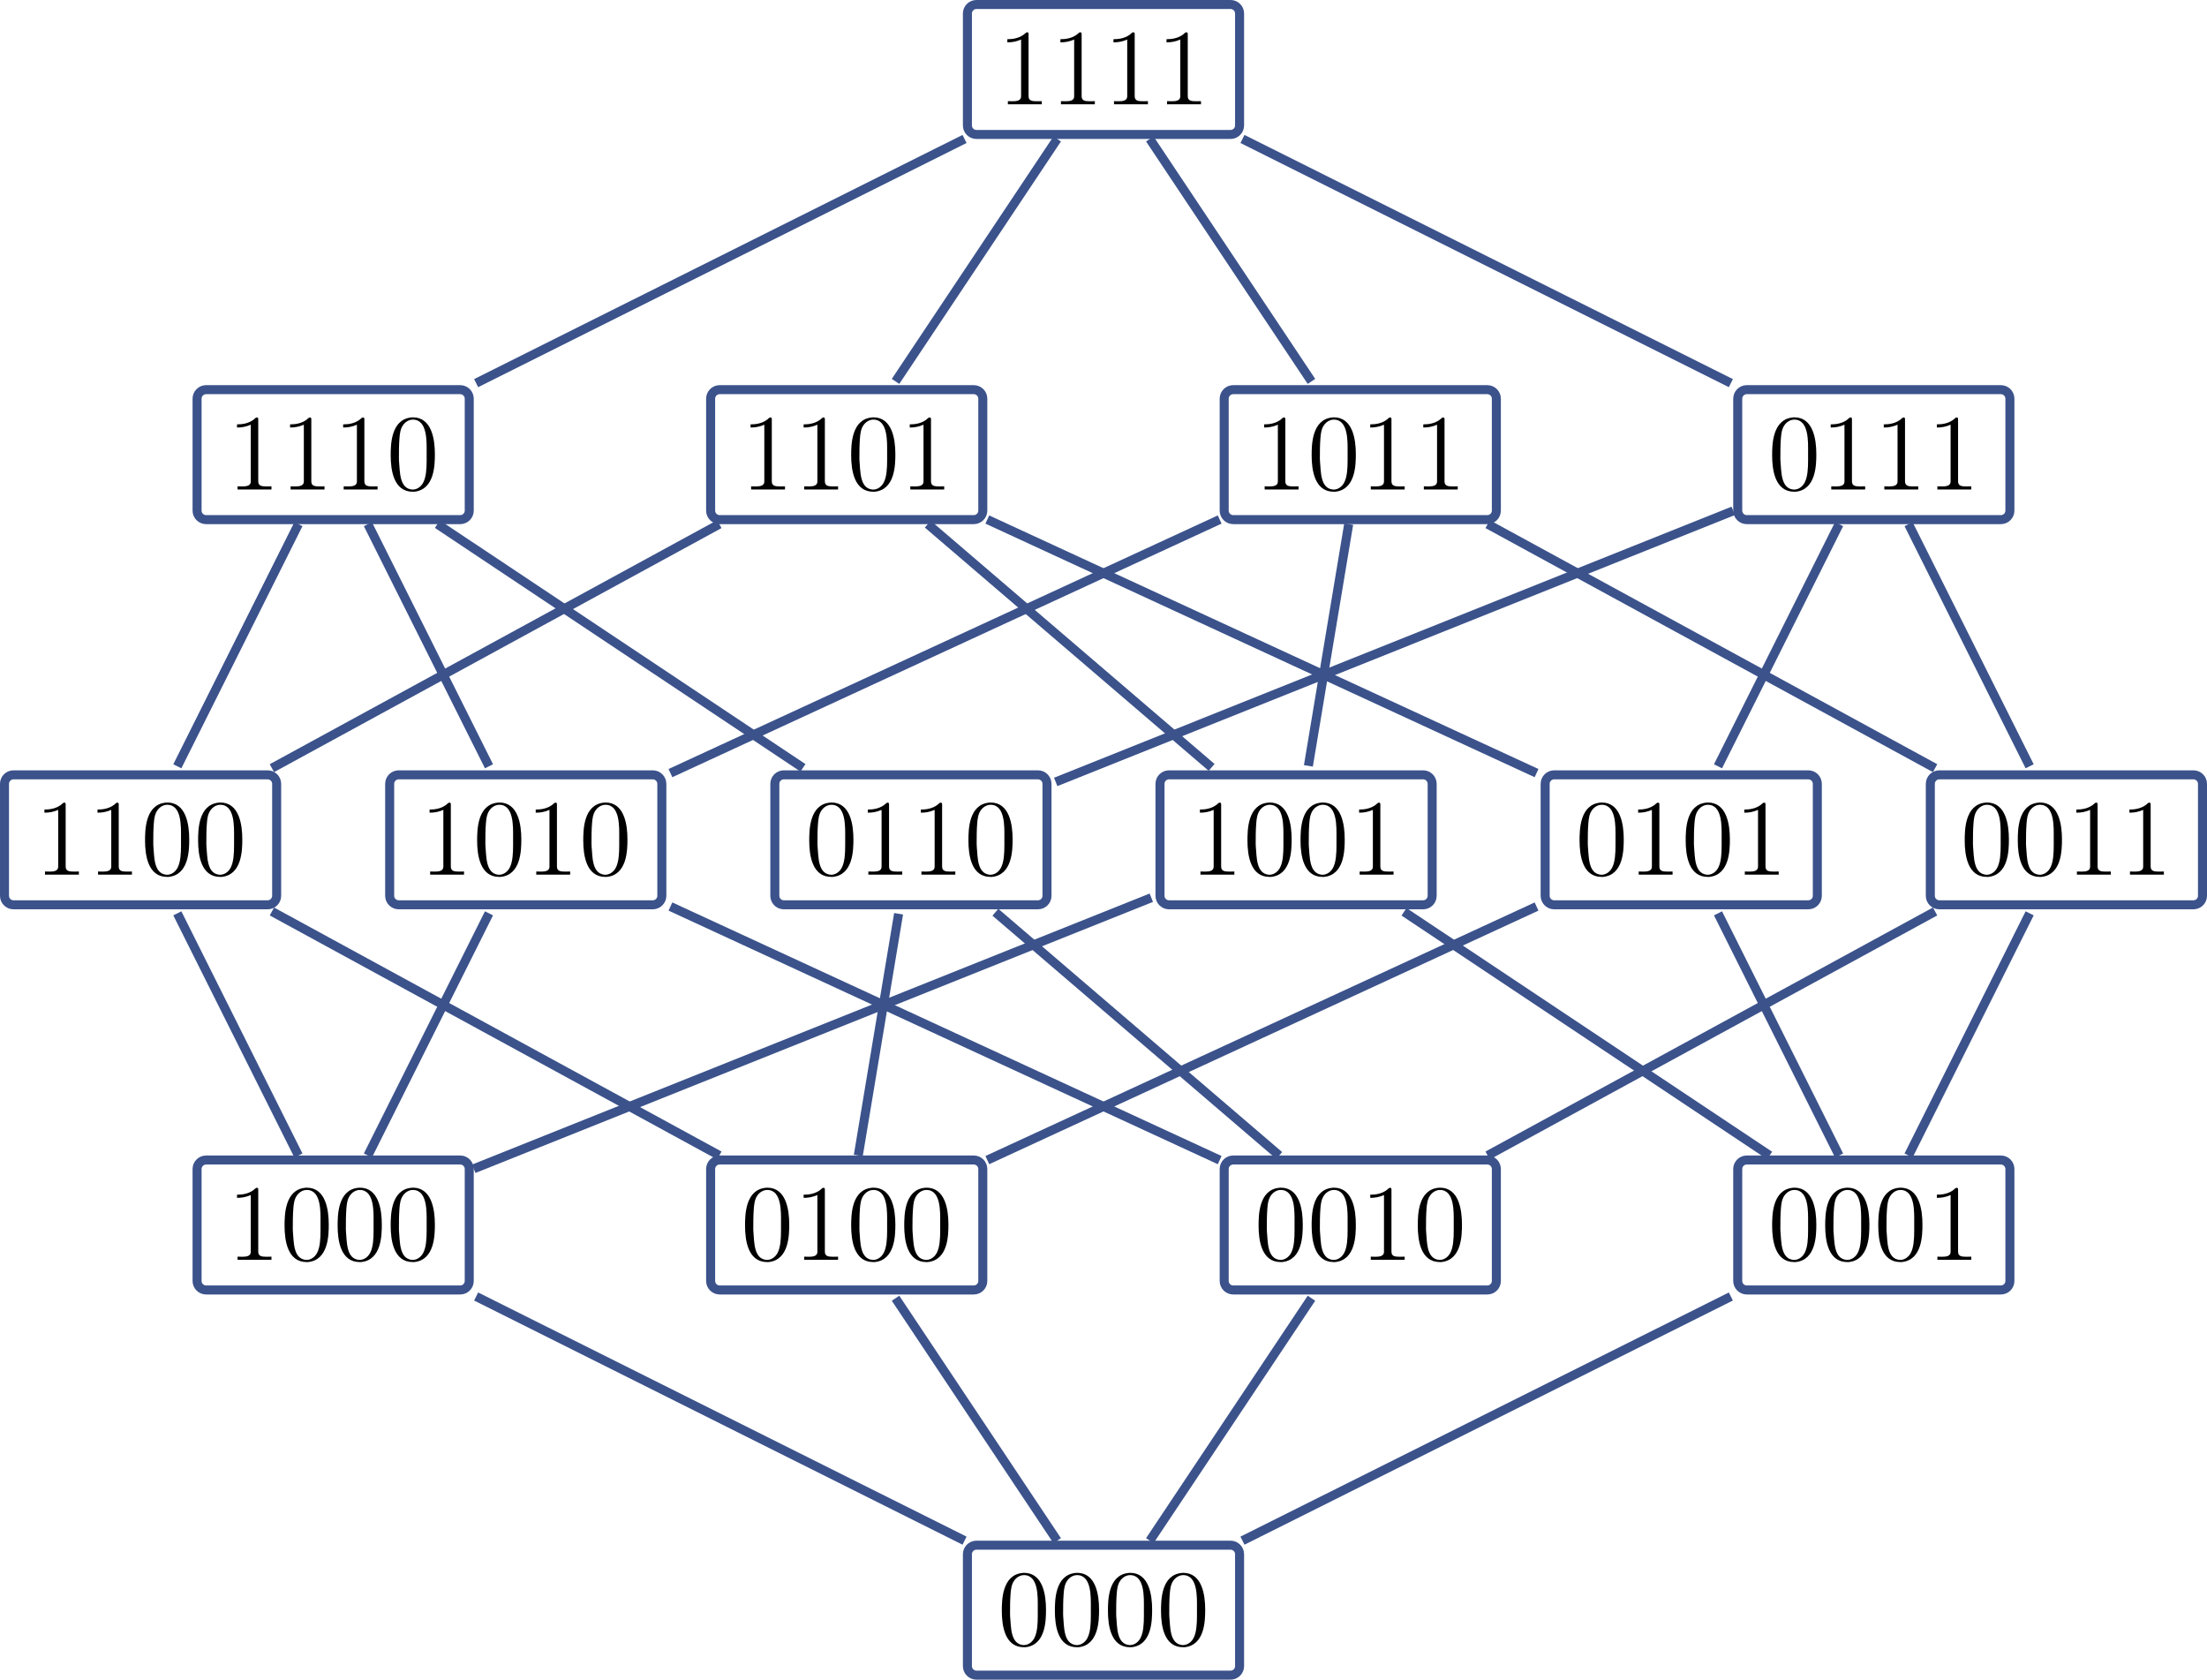 <svg xmlns="http://www.w3.org/2000/svg" xmlns:xlink="http://www.w3.org/1999/xlink" version="1.1" width="243.641pt" height="185.422pt" viewBox="0 0 243.641 185.422">
<defs>
<path id="font_50_57" d="M.231 .666C.041 .648 .04 .411 .04 .315 .04 .178 .068-.02 .244-.02H.256C.446-.002 .448 .23 .448 .328 .448 .464 .419 .667 .245 .667 .24 .667 .236 .666 .231 .666M.117 .261C.116 .269 .116 .278 .116 .286 .116 .348 .116 .412 .121 .474 .124 .514 .129 .558 .152 .592 .173 .624 .208 .646 .245 .646 .381 .646 .372 .439 .372 .345V.271C.372 .197 .368 .118 .341 .066 .323 .03 .286 0 .244 0H.238C.118 .01 .126 .17 .117 .261Z"/>
<path id="font_50_40" d="M.091 .602V.573C.136 .573 .174 .58 .218 .599V.074C.218 .035 .179 .029 .14 .029 .124 .029 .109 .03 .096 .03V.001H.409V.03C.397 .03 .381 .029 .366 .029 .316 .029 .287 .034 .287 .077V.651C.287 .657 .285 .666 .275 .666 .261 .666 .249 .647 .236 .64 .193 .611 .142 .602 .091 .602Z"/>
</defs>
<path transform="matrix(1,0,0,-1,135.847,170.577)" stroke-width=".996" stroke-linecap="butt" stroke-miterlimit="10" stroke-linejoin="miter" fill="none" stroke="#3b528b" d="M0 0H-28.054C-28.604 0-29.05-.446-29.05-.996V-13.351C-29.05-13.901-28.604-14.347-28.054-14.347H0C.55-14.347 .996-13.901 .996-13.351V-.996C.996-.446 .55 0 0 0Z"/>
<use data-text="0" xlink:href="#font_50_57" transform="matrix(11.955,0,0,-11.955,110.117,181.604)"/>
<use data-text="0" xlink:href="#font_50_57" transform="matrix(11.955,0,0,-11.955,115.975,181.604)"/>
<use data-text="0" xlink:href="#font_50_57" transform="matrix(11.955,0,0,-11.955,121.833,181.604)"/>
<use data-text="0" xlink:href="#font_50_57" transform="matrix(11.955,0,0,-11.955,127.691,181.604)"/>
<path transform="matrix(1,0,0,-1,50.806,128.056)" stroke-width=".996" stroke-linecap="butt" stroke-miterlimit="10" stroke-linejoin="miter" fill="none" stroke="#3b528b" d="M0 0H-28.054C-28.604 0-29.05-.446-29.05-.996V-13.351C-29.05-13.901-28.604-14.347-28.054-14.347H0C.55-14.347 .996-13.901 .996-13.351V-.996C.996-.446 .55 0 0 0Z"/>
<use data-text="1" xlink:href="#font_50_40" transform="matrix(11.955,0,0,-11.955,25.078,139.084)"/>
<use data-text="0" xlink:href="#font_50_57" transform="matrix(11.955,0,0,-11.955,30.936,139.084)"/>
<use data-text="0" xlink:href="#font_50_57" transform="matrix(11.955,0,0,-11.955,36.794,139.084)"/>
<use data-text="0" xlink:href="#font_50_57" transform="matrix(11.955,0,0,-11.955,42.652,139.084)"/>
<path transform="matrix(1,0,0,-1,107.5,128.056)" stroke-width=".996" stroke-linecap="butt" stroke-miterlimit="10" stroke-linejoin="miter" fill="none" stroke="#3b528b" d="M0 0H-28.054C-28.604 0-29.05-.446-29.05-.996V-13.351C-29.05-13.901-28.604-14.347-28.054-14.347H0C.55-14.347 .996-13.901 .996-13.351V-.996C.996-.446 .55 0 0 0Z"/>
<use data-text="0" xlink:href="#font_50_57" transform="matrix(11.955,0,0,-11.955,81.771,139.084)"/>
<use data-text="1" xlink:href="#font_50_40" transform="matrix(11.955,0,0,-11.955,87.629,139.084)"/>
<use data-text="0" xlink:href="#font_50_57" transform="matrix(11.955,0,0,-11.955,93.487,139.084)"/>
<use data-text="0" xlink:href="#font_50_57" transform="matrix(11.955,0,0,-11.955,99.345,139.084)"/>
<path transform="matrix(1,0,0,-1,164.194,128.056)" stroke-width=".996" stroke-linecap="butt" stroke-miterlimit="10" stroke-linejoin="miter" fill="none" stroke="#3b528b" d="M0 0H-28.054C-28.604 0-29.05-.446-29.05-.996V-13.351C-29.05-13.901-28.604-14.347-28.054-14.347H0C.55-14.347 .996-13.901 .996-13.351V-.996C.996-.446 .55 0 0 0Z"/>
<use data-text="0" xlink:href="#font_50_57" transform="matrix(11.955,0,0,-11.955,138.463,139.084)"/>
<use data-text="0" xlink:href="#font_50_57" transform="matrix(11.955,0,0,-11.955,144.321,139.084)"/>
<use data-text="1" xlink:href="#font_50_40" transform="matrix(11.955,0,0,-11.955,150.179,139.084)"/>
<use data-text="0" xlink:href="#font_50_57" transform="matrix(11.955,0,0,-11.955,156.037,139.084)"/>
<path transform="matrix(1,0,0,-1,220.887,128.056)" stroke-width=".996" stroke-linecap="butt" stroke-miterlimit="10" stroke-linejoin="miter" fill="none" stroke="#3b528b" d="M0 0H-28.054C-28.604 0-29.05-.446-29.05-.996V-13.351C-29.05-13.901-28.604-14.347-28.054-14.347H0C.55-14.347 .996-13.901 .996-13.351V-.996C.996-.446 .55 0 0 0Z"/>
<use data-text="0" xlink:href="#font_50_57" transform="matrix(11.955,0,0,-11.955,195.156,139.084)"/>
<use data-text="0" xlink:href="#font_50_57" transform="matrix(11.955,0,0,-11.955,201.014,139.084)"/>
<use data-text="0" xlink:href="#font_50_57" transform="matrix(11.955,0,0,-11.955,206.872,139.084)"/>
<use data-text="1" xlink:href="#font_50_40" transform="matrix(11.955,0,0,-11.955,212.73,139.084)"/>
<path transform="matrix(1,0,0,-1,29.546,85.536)" stroke-width=".996" stroke-linecap="butt" stroke-miterlimit="10" stroke-linejoin="miter" fill="none" stroke="#3b528b" d="M0 0H-28.054C-28.604 0-29.05-.446-29.05-.996V-13.351C-29.05-13.901-28.604-14.347-28.054-14.347H0C.55-14.347 .996-13.901 .996-13.351V-.996C.996-.446 .55 0 0 0Z"/>
<use data-text="1" xlink:href="#font_50_40" transform="matrix(11.955,0,0,-11.955,3.818,96.565)"/>
<use data-text="1" xlink:href="#font_50_40" transform="matrix(11.955,0,0,-11.955,9.676,96.565)"/>
<use data-text="0" xlink:href="#font_50_57" transform="matrix(11.955,0,0,-11.955,15.534,96.565)"/>
<use data-text="0" xlink:href="#font_50_57" transform="matrix(11.955,0,0,-11.955,21.392,96.565)"/>
<path transform="matrix(1,0,0,-1,72.067,85.536)" stroke-width=".996" stroke-linecap="butt" stroke-miterlimit="10" stroke-linejoin="miter" fill="none" stroke="#3b528b" d="M0 0H-28.054C-28.604 0-29.05-.446-29.05-.996V-13.351C-29.05-13.901-28.604-14.347-28.054-14.347H0C.55-14.347 .996-13.901 .996-13.351V-.996C.996-.446 .55 0 0 0Z"/>
<use data-text="1" xlink:href="#font_50_40" transform="matrix(11.955,0,0,-11.955,46.337,96.565)"/>
<use data-text="0" xlink:href="#font_50_57" transform="matrix(11.955,0,0,-11.955,52.195,96.565)"/>
<use data-text="1" xlink:href="#font_50_40" transform="matrix(11.955,0,0,-11.955,58.053,96.565)"/>
<use data-text="0" xlink:href="#font_50_57" transform="matrix(11.955,0,0,-11.955,63.911,96.565)"/>
<path transform="matrix(1,0,0,-1,114.587,85.536)" stroke-width=".996" stroke-linecap="butt" stroke-miterlimit="10" stroke-linejoin="miter" fill="none" stroke="#3b528b" d="M0 0H-28.054C-28.604 0-29.05-.446-29.05-.996V-13.351C-29.05-13.901-28.604-14.347-28.054-14.347H0C.55-14.347 .996-13.901 .996-13.351V-.996C.996-.446 .55 0 0 0Z"/>
<use data-text="0" xlink:href="#font_50_57" transform="matrix(11.955,0,0,-11.955,88.857,96.565)"/>
<use data-text="1" xlink:href="#font_50_40" transform="matrix(11.955,0,0,-11.955,94.715,96.565)"/>
<use data-text="1" xlink:href="#font_50_40" transform="matrix(11.955,0,0,-11.955,100.573,96.565)"/>
<use data-text="0" xlink:href="#font_50_57" transform="matrix(11.955,0,0,-11.955,106.431,96.565)"/>
<path transform="matrix(1,0,0,-1,157.107,85.536)" stroke-width=".996" stroke-linecap="butt" stroke-miterlimit="10" stroke-linejoin="miter" fill="none" stroke="#3b528b" d="M0 0H-28.054C-28.604 0-29.05-.446-29.05-.996V-13.351C-29.05-13.901-28.604-14.347-28.054-14.347H0C.55-14.347 .996-13.901 .996-13.351V-.996C.996-.446 .55 0 0 0Z"/>
<use data-text="1" xlink:href="#font_50_40" transform="matrix(11.955,0,0,-11.955,131.377,96.565)"/>
<use data-text="0" xlink:href="#font_50_57" transform="matrix(11.955,0,0,-11.955,137.235,96.565)"/>
<use data-text="0" xlink:href="#font_50_57" transform="matrix(11.955,0,0,-11.955,143.093,96.565)"/>
<use data-text="1" xlink:href="#font_50_40" transform="matrix(11.955,0,0,-11.955,148.951,96.565)"/>
<path transform="matrix(1,0,0,-1,199.627,85.536)" stroke-width=".996" stroke-linecap="butt" stroke-miterlimit="10" stroke-linejoin="miter" fill="none" stroke="#3b528b" d="M0 0H-28.054C-28.604 0-29.05-.446-29.05-.996V-13.351C-29.05-13.901-28.604-14.347-28.054-14.347H0C.55-14.347 .996-13.901 .996-13.351V-.996C.996-.446 .55 0 0 0Z"/>
<use data-text="0" xlink:href="#font_50_57" transform="matrix(11.955,0,0,-11.955,173.897,96.565)"/>
<use data-text="1" xlink:href="#font_50_40" transform="matrix(11.955,0,0,-11.955,179.755,96.565)"/>
<use data-text="0" xlink:href="#font_50_57" transform="matrix(11.955,0,0,-11.955,185.613,96.565)"/>
<use data-text="1" xlink:href="#font_50_40" transform="matrix(11.955,0,0,-11.955,191.471,96.565)"/>
<path transform="matrix(1,0,0,-1,242.147,85.536)" stroke-width=".996" stroke-linecap="butt" stroke-miterlimit="10" stroke-linejoin="miter" fill="none" stroke="#3b528b" d="M0 0H-28.054C-28.604 0-29.05-.446-29.05-.996V-13.351C-29.05-13.901-28.604-14.347-28.054-14.347H0C.55-14.347 .996-13.901 .996-13.351V-.996C.996-.446 .55 0 0 0Z"/>
<use data-text="0" xlink:href="#font_50_57" transform="matrix(11.955,0,0,-11.955,216.416,96.565)"/>
<use data-text="0" xlink:href="#font_50_57" transform="matrix(11.955,0,0,-11.955,222.274,96.565)"/>
<use data-text="1" xlink:href="#font_50_40" transform="matrix(11.955,0,0,-11.955,228.132,96.565)"/>
<use data-text="1" xlink:href="#font_50_40" transform="matrix(11.955,0,0,-11.955,233.99,96.565)"/>
<path transform="matrix(1,0,0,-1,50.806,43.016)" stroke-width=".996" stroke-linecap="butt" stroke-miterlimit="10" stroke-linejoin="miter" fill="none" stroke="#3b528b" d="M0 0H-28.054C-28.604 0-29.05-.446-29.05-.996V-13.351C-29.05-13.901-28.604-14.347-28.054-14.347H0C.55-14.347 .996-13.901 .996-13.351V-.996C.996-.446 .55 0 0 0Z"/>
<use data-text="1" xlink:href="#font_50_40" transform="matrix(11.955,0,0,-11.955,25.078,54.045)"/>
<use data-text="1" xlink:href="#font_50_40" transform="matrix(11.955,0,0,-11.955,30.936,54.045)"/>
<use data-text="1" xlink:href="#font_50_40" transform="matrix(11.955,0,0,-11.955,36.794,54.045)"/>
<use data-text="0" xlink:href="#font_50_57" transform="matrix(11.955,0,0,-11.955,42.652,54.045)"/>
<path transform="matrix(1,0,0,-1,107.5,43.016)" stroke-width=".996" stroke-linecap="butt" stroke-miterlimit="10" stroke-linejoin="miter" fill="none" stroke="#3b528b" d="M0 0H-28.054C-28.604 0-29.05-.446-29.05-.996V-13.351C-29.05-13.901-28.604-14.347-28.054-14.347H0C.55-14.347 .996-13.901 .996-13.351V-.996C.996-.446 .55 0 0 0Z"/>
<use data-text="1" xlink:href="#font_50_40" transform="matrix(11.955,0,0,-11.955,81.771,54.045)"/>
<use data-text="1" xlink:href="#font_50_40" transform="matrix(11.955,0,0,-11.955,87.629,54.045)"/>
<use data-text="0" xlink:href="#font_50_57" transform="matrix(11.955,0,0,-11.955,93.487,54.045)"/>
<use data-text="1" xlink:href="#font_50_40" transform="matrix(11.955,0,0,-11.955,99.345,54.045)"/>
<path transform="matrix(1,0,0,-1,164.194,43.016)" stroke-width=".996" stroke-linecap="butt" stroke-miterlimit="10" stroke-linejoin="miter" fill="none" stroke="#3b528b" d="M0 0H-28.054C-28.604 0-29.05-.446-29.05-.996V-13.351C-29.05-13.901-28.604-14.347-28.054-14.347H0C.55-14.347 .996-13.901 .996-13.351V-.996C.996-.446 .55 0 0 0Z"/>
<use data-text="1" xlink:href="#font_50_40" transform="matrix(11.955,0,0,-11.955,138.463,54.045)"/>
<use data-text="0" xlink:href="#font_50_57" transform="matrix(11.955,0,0,-11.955,144.321,54.045)"/>
<use data-text="1" xlink:href="#font_50_40" transform="matrix(11.955,0,0,-11.955,150.179,54.045)"/>
<use data-text="1" xlink:href="#font_50_40" transform="matrix(11.955,0,0,-11.955,156.037,54.045)"/>
<path transform="matrix(1,0,0,-1,220.887,43.016)" stroke-width=".996" stroke-linecap="butt" stroke-miterlimit="10" stroke-linejoin="miter" fill="none" stroke="#3b528b" d="M0 0H-28.054C-28.604 0-29.05-.446-29.05-.996V-13.351C-29.05-13.901-28.604-14.347-28.054-14.347H0C.55-14.347 .996-13.901 .996-13.351V-.996C.996-.446 .55 0 0 0Z"/>
<use data-text="0" xlink:href="#font_50_57" transform="matrix(11.955,0,0,-11.955,195.156,54.045)"/>
<use data-text="1" xlink:href="#font_50_40" transform="matrix(11.955,0,0,-11.955,201.014,54.045)"/>
<use data-text="1" xlink:href="#font_50_40" transform="matrix(11.955,0,0,-11.955,206.872,54.045)"/>
<use data-text="1" xlink:href="#font_50_40" transform="matrix(11.955,0,0,-11.955,212.73,54.045)"/>
<path transform="matrix(1,0,0,-1,135.847,.496)" stroke-width=".996" stroke-linecap="butt" stroke-miterlimit="10" stroke-linejoin="miter" fill="none" stroke="#3b528b" d="M0 0H-28.054C-28.604 0-29.05-.446-29.05-.996V-13.351C-29.05-13.901-28.604-14.347-28.054-14.347H0C.55-14.347 .996-13.901 .996-13.351V-.996C.996-.446 .55 0 0 0Z"/>
<use data-text="1" xlink:href="#font_50_40" transform="matrix(11.955,0,0,-11.955,110.117,11.525)"/>
<use data-text="1" xlink:href="#font_50_40" transform="matrix(11.955,0,0,-11.955,115.975,11.525)"/>
<use data-text="1" xlink:href="#font_50_40" transform="matrix(11.955,0,0,-11.955,121.833,11.525)"/>
<use data-text="1" xlink:href="#font_50_40" transform="matrix(11.955,0,0,-11.955,127.691,11.525)"/>
<path transform="matrix(1,0,0,-1,106.481,170.078)" stroke-width=".996" stroke-linecap="butt" stroke-miterlimit="10" stroke-linejoin="miter" fill="none" stroke="#3b528b" d="M0 0-53.918 26.954"/>
<path transform="matrix(1,0,0,-1,116.707,170.078)" stroke-width=".996" stroke-linecap="butt" stroke-miterlimit="10" stroke-linejoin="miter" fill="none" stroke="#3b528b" d="M0 0-17.845 26.763"/>
<path transform="matrix(1,0,0,-1,126.933,170.078)" stroke-width=".996" stroke-linecap="butt" stroke-miterlimit="10" stroke-linejoin="miter" fill="none" stroke="#3b528b" d="M0 0 17.845 26.763"/>
<path transform="matrix(1,0,0,-1,137.16,170.078)" stroke-width=".996" stroke-linecap="butt" stroke-miterlimit="10" stroke-linejoin="miter" fill="none" stroke="#3b528b" d="M0 0 53.918 26.954"/>
<path transform="matrix(1,0,0,-1,32.945,127.558)" stroke-width=".996" stroke-linecap="butt" stroke-miterlimit="10" stroke-linejoin="miter" fill="none" stroke="#3b528b" d="M0 0-13.368 26.732"/>
<path transform="matrix(1,0,0,-1,40.614,127.558)" stroke-width=".996" stroke-linecap="butt" stroke-miterlimit="10" stroke-linejoin="miter" fill="none" stroke="#3b528b" d="M0 0 13.368 26.732"/>
<path transform="matrix(1,0,0,-1,52.301,129.023)" stroke-width=".996" stroke-linecap="butt" stroke-miterlimit="10" stroke-linejoin="miter" fill="none" stroke="#3b528b" d="M0 0 74.796 29.922"/>
<path transform="matrix(1,0,0,-1,79.412,127.558)" stroke-width=".996" stroke-linecap="butt" stroke-miterlimit="10" stroke-linejoin="miter" fill="none" stroke="#3b528b" d="M0 0-49.396 26.939"/>
<path transform="matrix(1,0,0,-1,94.751,127.558)" stroke-width=".996" stroke-linecap="butt" stroke-miterlimit="10" stroke-linejoin="miter" fill="none" stroke="#3b528b" d="M0 0 4.448 26.686"/>
<path transform="matrix(1,0,0,-1,108.995,128.067)" stroke-width=".996" stroke-linecap="butt" stroke-miterlimit="10" stroke-linejoin="miter" fill="none" stroke="#3b528b" d="M0 0 60.632 27.993"/>
<path transform="matrix(1,0,0,-1,134.645,128.067)" stroke-width=".996" stroke-linecap="butt" stroke-miterlimit="10" stroke-linejoin="miter" fill="none" stroke="#3b528b" d="M0 0-60.632 27.993"/>
<path transform="matrix(1,0,0,-1,141.219,127.558)" stroke-width=".996" stroke-linecap="butt" stroke-miterlimit="10" stroke-linejoin="miter" fill="none" stroke="#3b528b" d="M0 0-31.334 26.853"/>
<path transform="matrix(1,0,0,-1,164.228,127.558)" stroke-width=".996" stroke-linecap="butt" stroke-miterlimit="10" stroke-linejoin="miter" fill="none" stroke="#3b528b" d="M0 0 49.396 26.939"/>
<path transform="matrix(1,0,0,-1,195.356,127.558)" stroke-width=".996" stroke-linecap="butt" stroke-miterlimit="10" stroke-linejoin="miter" fill="none" stroke="#3b528b" d="M0 0-40.358 26.901"/>
<path transform="matrix(1,0,0,-1,203.026,127.558)" stroke-width=".996" stroke-linecap="butt" stroke-miterlimit="10" stroke-linejoin="miter" fill="none" stroke="#3b528b" d="M0 0-13.368 26.732"/>
<path transform="matrix(1,0,0,-1,210.695,127.558)" stroke-width=".996" stroke-linecap="butt" stroke-miterlimit="10" stroke-linejoin="miter" fill="none" stroke="#3b528b" d="M0 0 13.368 26.732"/>
<path transform="matrix(1,0,0,-1,32.945,57.861)" stroke-width=".996" stroke-linecap="butt" stroke-miterlimit="10" stroke-linejoin="miter" fill="none" stroke="#3b528b" d="M0 0-13.368-26.732"/>
<path transform="matrix(1,0,0,-1,40.614,57.861)" stroke-width=".996" stroke-linecap="butt" stroke-miterlimit="10" stroke-linejoin="miter" fill="none" stroke="#3b528b" d="M0 0 13.368-26.732"/>
<path transform="matrix(1,0,0,-1,48.284,57.861)" stroke-width=".996" stroke-linecap="butt" stroke-miterlimit="10" stroke-linejoin="miter" fill="none" stroke="#3b528b" d="M0 0 40.358-26.901"/>
<path transform="matrix(1,0,0,-1,79.412,57.861)" stroke-width=".996" stroke-linecap="butt" stroke-miterlimit="10" stroke-linejoin="miter" fill="none" stroke="#3b528b" d="M0 0-49.396-26.939"/>
<path transform="matrix(1,0,0,-1,102.421,57.861)" stroke-width=".996" stroke-linecap="butt" stroke-miterlimit="10" stroke-linejoin="miter" fill="none" stroke="#3b528b" d="M0 0 31.334-26.853"/>
<path transform="matrix(1,0,0,-1,108.995,57.352)" stroke-width=".996" stroke-linecap="butt" stroke-miterlimit="10" stroke-linejoin="miter" fill="none" stroke="#3b528b" d="M0 0 60.632-27.993"/>
<path transform="matrix(1,0,0,-1,134.645,57.352)" stroke-width=".996" stroke-linecap="butt" stroke-miterlimit="10" stroke-linejoin="miter" fill="none" stroke="#3b528b" d="M0 0-60.632-27.993"/>
<path transform="matrix(1,0,0,-1,148.888,57.861)" stroke-width=".996" stroke-linecap="butt" stroke-miterlimit="10" stroke-linejoin="miter" fill="none" stroke="#3b528b" d="M0 0-4.448-26.686"/>
<path transform="matrix(1,0,0,-1,164.228,57.861)" stroke-width=".996" stroke-linecap="butt" stroke-miterlimit="10" stroke-linejoin="miter" fill="none" stroke="#3b528b" d="M0 0 49.396-26.939"/>
<path transform="matrix(1,0,0,-1,191.339,56.396)" stroke-width=".996" stroke-linecap="butt" stroke-miterlimit="10" stroke-linejoin="miter" fill="none" stroke="#3b528b" d="M0 0-74.796-29.922"/>
<path transform="matrix(1,0,0,-1,203.026,57.861)" stroke-width=".996" stroke-linecap="butt" stroke-miterlimit="10" stroke-linejoin="miter" fill="none" stroke="#3b528b" d="M0 0-13.368-26.732"/>
<path transform="matrix(1,0,0,-1,210.695,57.861)" stroke-width=".996" stroke-linecap="butt" stroke-miterlimit="10" stroke-linejoin="miter" fill="none" stroke="#3b528b" d="M0 0 13.368-26.732"/>
<path transform="matrix(1,0,0,-1,106.481,15.341)" stroke-width=".996" stroke-linecap="butt" stroke-miterlimit="10" stroke-linejoin="miter" fill="none" stroke="#3b528b" d="M0 0-53.918-26.954"/>
<path transform="matrix(1,0,0,-1,116.707,15.341)" stroke-width=".996" stroke-linecap="butt" stroke-miterlimit="10" stroke-linejoin="miter" fill="none" stroke="#3b528b" d="M0 0-17.845-26.763"/>
<path transform="matrix(1,0,0,-1,126.933,15.341)" stroke-width=".996" stroke-linecap="butt" stroke-miterlimit="10" stroke-linejoin="miter" fill="none" stroke="#3b528b" d="M0 0 17.845-26.763"/>
<path transform="matrix(1,0,0,-1,137.16,15.341)" stroke-width=".996" stroke-linecap="butt" stroke-miterlimit="10" stroke-linejoin="miter" fill="none" stroke="#3b528b" d="M0 0 53.918-26.954"/>
</svg>
